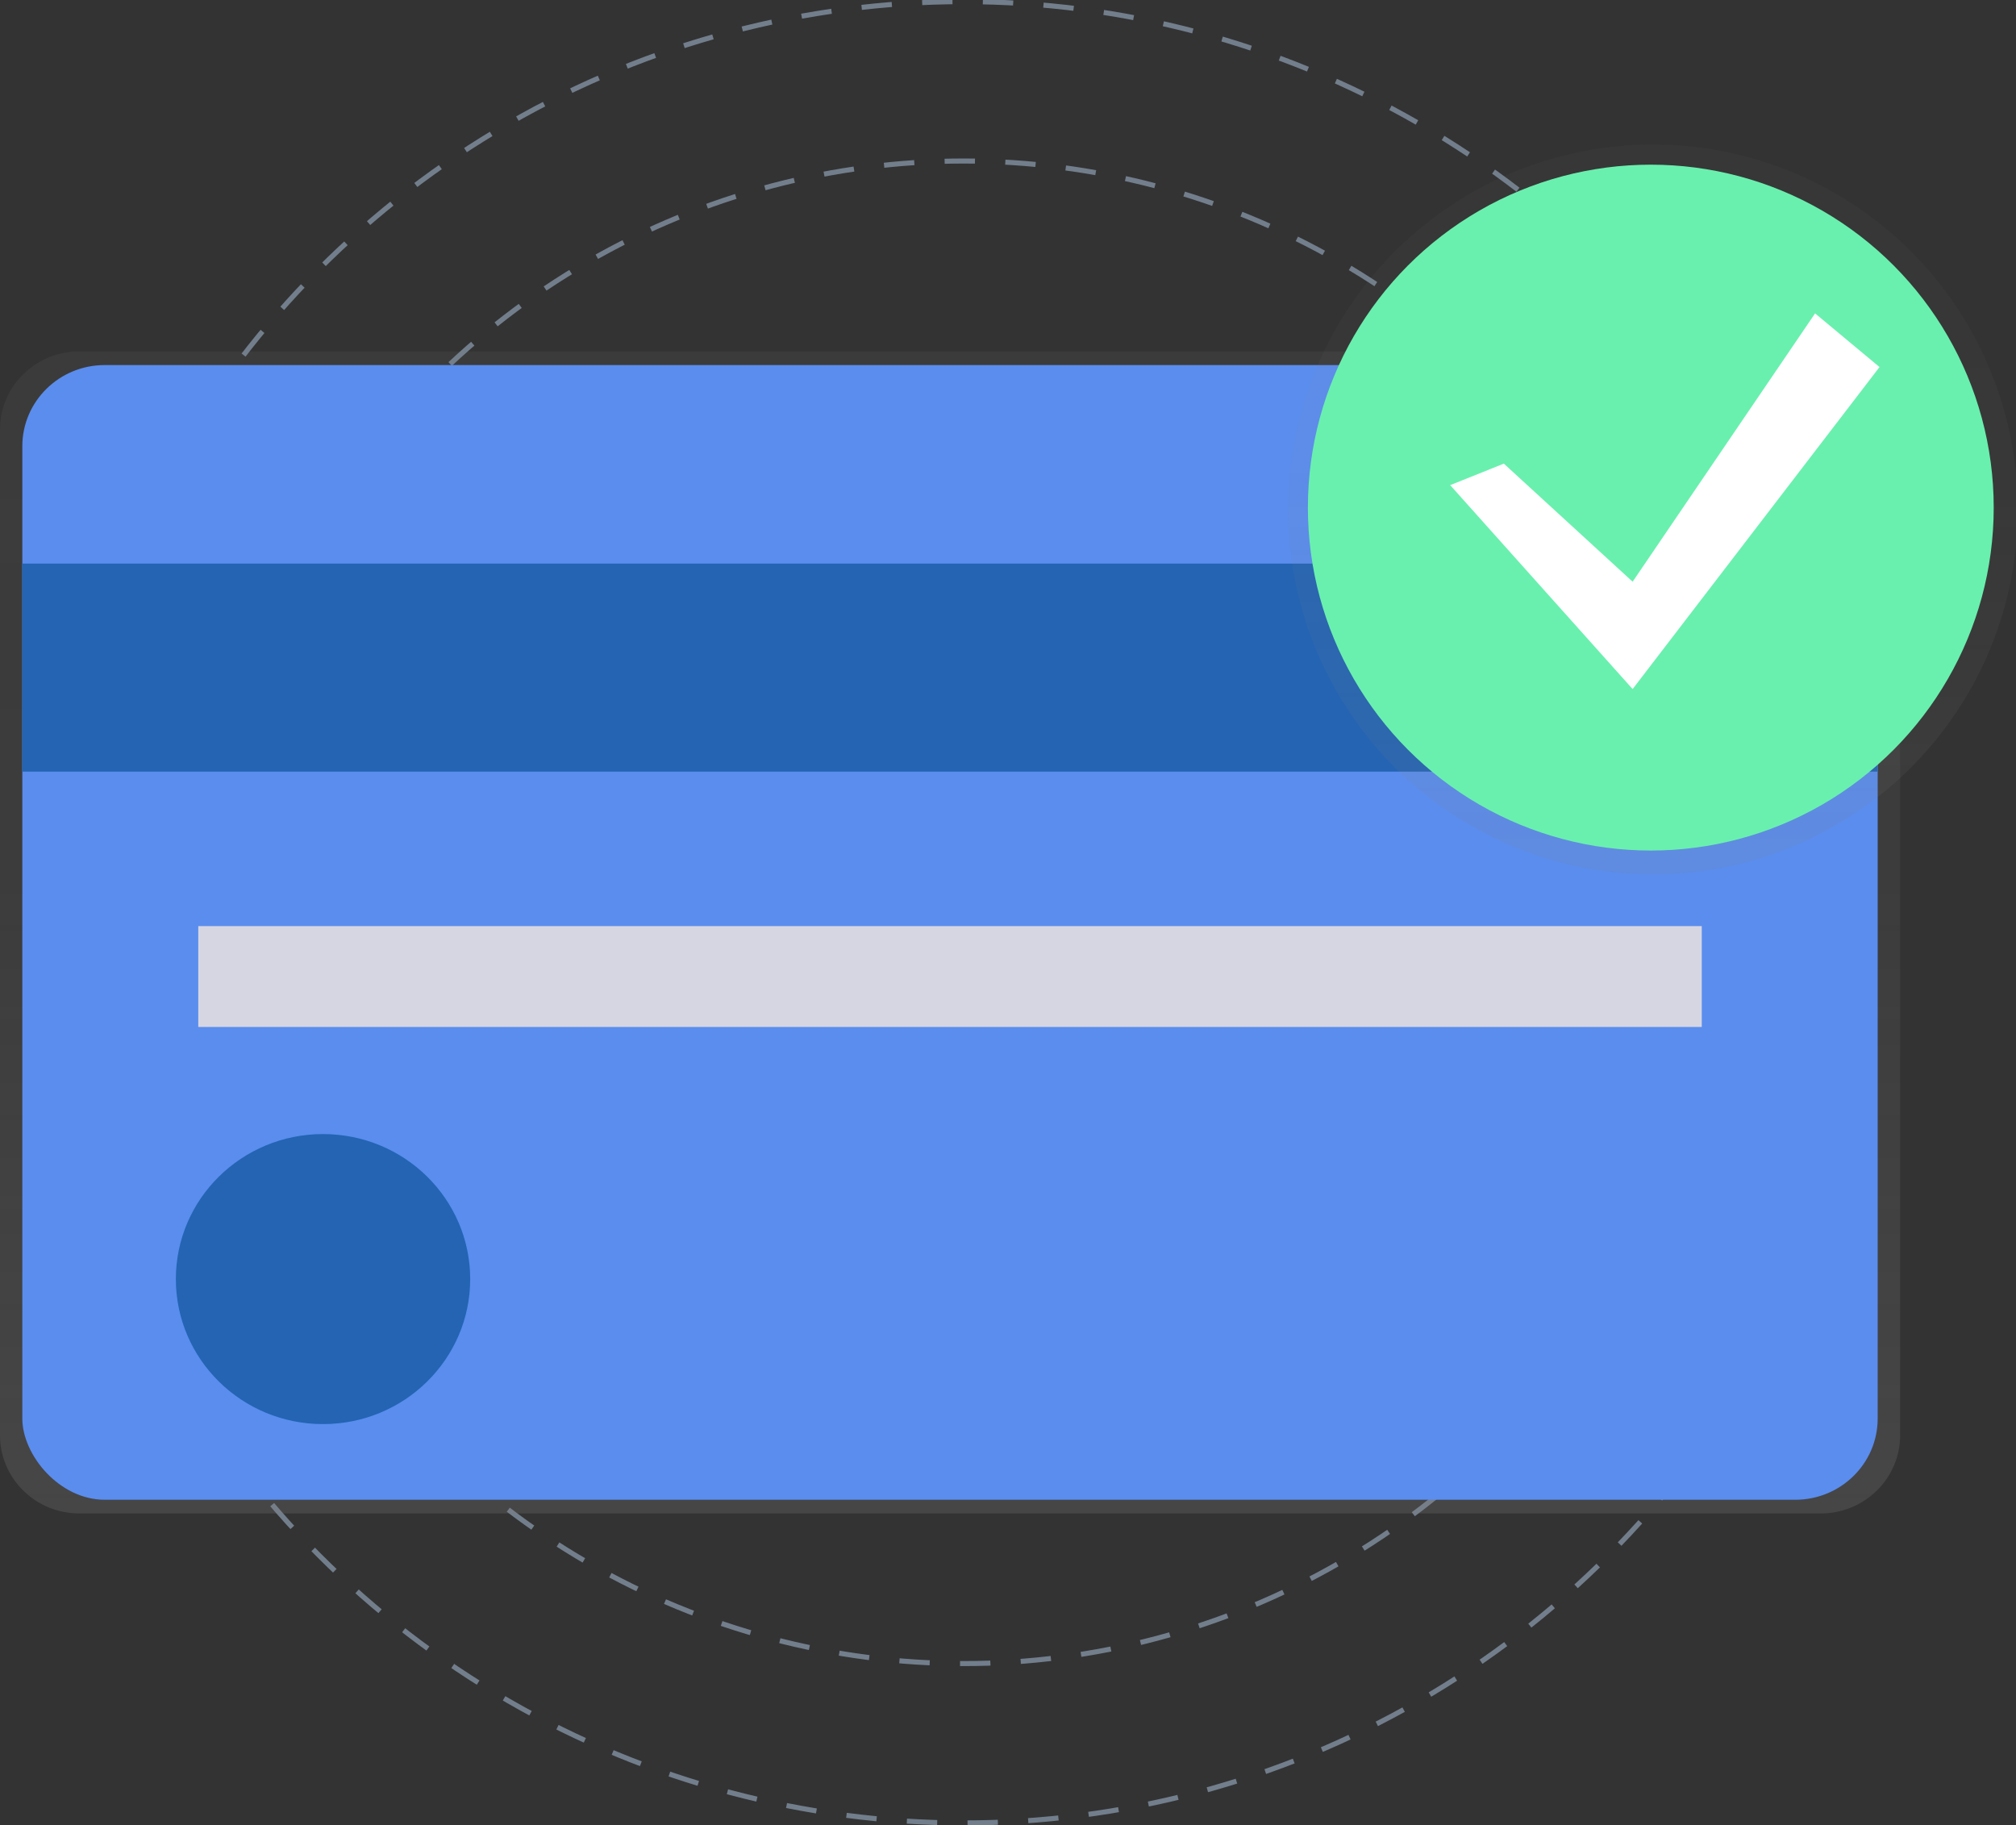<?xml version="1.0" encoding="UTF-8"?>
<svg width="163.01mm" height="147.58mm" version="1.1" viewBox="0 0 163.01 147.58" xmlns="http://www.w3.org/2000/svg" xmlns:cc="http://creativecommons.org/ns#" xmlns:dc="http://purl.org/dc/elements/1.1/" xmlns:rdf="http://www.w3.org/1999/02/22-rdf-syntax-ns#">
 <rect x="0" y="0" width="163.01" height="147.58" fill="#333333" stroke="none"/>
 <title>bin_checker</title>
 <defs>
  <linearGradient id="linearGradient2805" x1="574.72" x2="574.72" y1="713.31" y2="358.2" gradientTransform="matrix(.269 0 0 .265 -54.687 .688)" gradientUnits="userSpaceOnUse">
   <stop stop-color="gray" stop-opacity=".25" offset="0"/>
   <stop stop-color="gray" stop-opacity=".12" offset=".54"/>
   <stop stop-color="gray" stop-opacity=".1" offset="1"/>
  </linearGradient>
  <linearGradient id="484e0702-271c-4dc9-aca2-bd1f83d5b37c" x1="352.52" x2="352.52" y1="380.93" y2="201.04" gradientTransform="translate(.01 -.01)" gradientUnits="userSpaceOnUse">
   <stop stop-color="gray" stop-opacity=".25" offset="0"/>
   <stop stop-color="gray" stop-opacity=".12" offset=".54"/>
   <stop stop-color="gray" stop-opacity=".1" offset="1"/>
  </linearGradient>
 </defs>
 <g transform="translate(-31.731 -72.087)">
  <g transform="translate(-108.87 260.45)">
   <g transform="translate(-4.694 -25.605)">
    <g transform="matrix(.773 0 0 .773 39.738 -29.353)" fill="none" stroke="#727e8c" stroke-dasharray="3.175" stroke-miterlimit="10" stroke-width=".529">
     <circle cx="237.37" cy="-77.159" r="78.581"/>
     <circle cx="237.37" cy="-77.159" r="95.25"/>
    </g>
    <g stroke-width=".267">
     <path transform="translate(122.46,-229.81)" d="m170.06 95.462h-140.81a6.416 6.321 0 0 0-6.416 6.321v81.314a6.416 6.321 0 0 0 6.416 6.321h140.81a6.416 6.321 0 0 0 6.416-6.321v-81.314a6.416 6.321 0 0 0-6.416-6.321z" fill="url(#linearGradient2805)"/>
     <rect transform="translate(122.46,-229.81)" x="24.64" y="96.568" width="150.02" height="91.744" rx="6.663" ry="6.564" fill="#5a8dee"/>
     <rect transform="translate(122.46,-229.81)" x="24.64" y="112.62" width="150.02" height="16.82" fill="#338fff"/>
     <rect transform="translate(122.46,-229.81)" x="24.64" y="112.62" width="150.02" height="16.82" opacity=".3"/>
     <rect transform="translate(122.46,-229.81)" x="38.867" y="141.93" width="121.57" height="8.155" fill="#d6d6e3"/>
     <ellipse transform="translate(122.46,-229.81)" cx="48.954" cy="170.47" rx="11.899" ry="11.724" fill="#338fff"/>
     <ellipse transform="translate(122.46,-229.81)" cx="48.954" cy="170.47" rx="11.899" ry="11.724" opacity=".3"/>
    </g>
    <g transform="matrix(1.238,0,0,1.238,-12.315,8.063)">
     <g transform="matrix(.265 0 0 .265 141.85 -181.82)" opacity=".5">
      <circle cx="352.52" cy="290.99" r="89.94" fill="url(#484e0702-271c-4dc9-aca2-bd1f83d5b37c)"/>
     </g>
     <circle cx="235.13" cy="-104.83" r="22.397" fill="#69f0ae" stroke-width=".265"/>
     <polygon transform="matrix(.265 0 0 .265 141.85 -181.82)" points="315.78 279.69 347.52 308.79 392.49 242.66 408.37 255.89 347.52 335.25 302.55 284.99" fill="#fff"/>
    </g>
   </g>
  </g>
 </g>
</svg>
